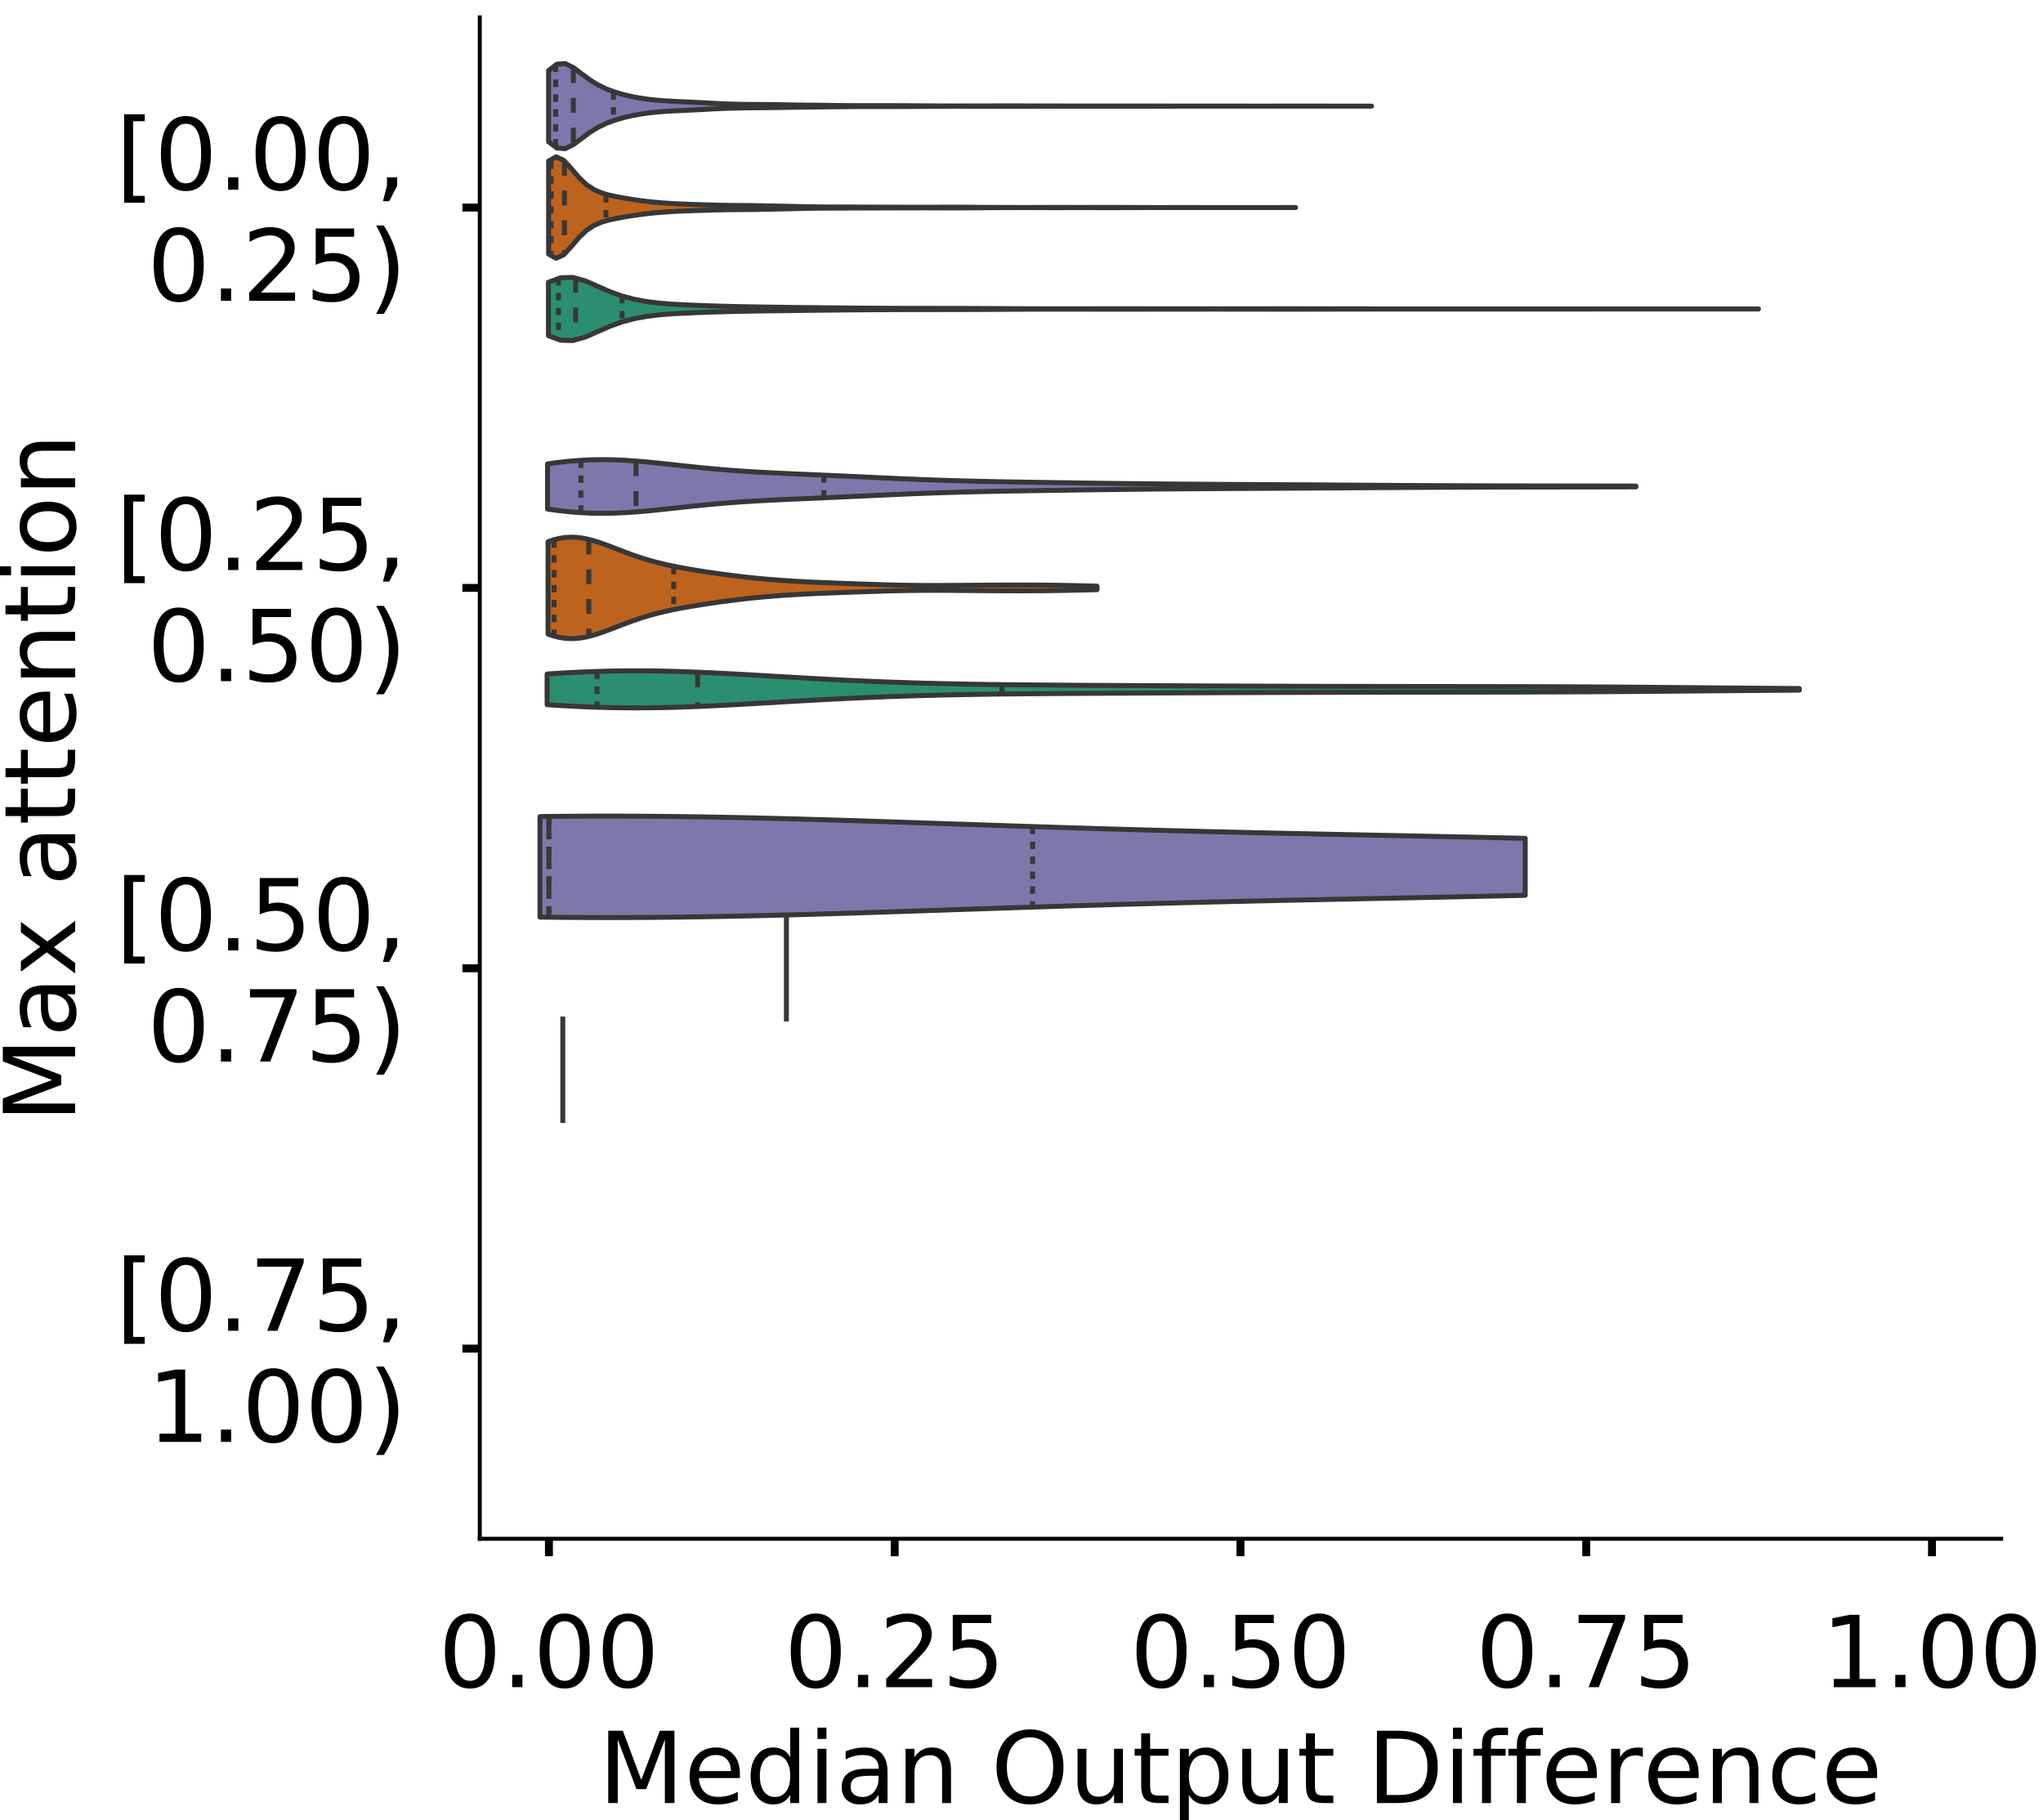<?xml version="1.0" encoding="utf-8" standalone="no"?>
<!DOCTYPE svg PUBLIC "-//W3C//DTD SVG 1.1//EN"
  "http://www.w3.org/Graphics/SVG/1.1/DTD/svg11.dtd">
<!-- Created with matplotlib (https://matplotlib.org/) -->
<svg height="366.833pt" version="1.1" viewBox="0 0 411.77 366.833" width="411.77pt" xmlns="http://www.w3.org/2000/svg" xmlns:xlink="http://www.w3.org/1999/xlink">
 <defs>
  <style type="text/css">
*{stroke-linecap:butt;stroke-linejoin:round;}
  </style>
 </defs>
 <g id="figure_1">
  <g id="patch_1">
   <path d="M 0 366.833 
L 411.77 366.833 
L 411.77 -0 
L 0 -0 
z
" style="fill:#ffffff;"/>
  </g>
  <g id="axes_1">
   <g id="patch_2">
    <path d="M 96.7 310.133 
L 403.333 310.133 
L 403.333 3.5 
L 96.7 3.5 
z
" style="fill:#ffffff;"/>
   </g>
   <g id="PolyCollection_1">
    <defs>
     <path d="M 110.569 -338.27 
L 110.569 -352.623 
L 112.245 -353.898 
L 113.92 -354.021 
L 115.596 -353.192 
L 117.271 -351.933 
L 118.947 -350.692 
L 120.623 -349.668 
L 122.298 -348.876 
L 123.974 -348.262 
L 125.649 -347.774 
L 127.325 -347.38 
L 129.001 -347.067 
L 130.676 -346.825 
L 132.352 -346.643 
L 134.027 -346.51 
L 135.703 -346.413 
L 137.379 -346.336 
L 139.054 -346.261 
L 140.73 -346.178 
L 142.406 -346.086 
L 144.081 -345.996 
L 145.757 -345.92 
L 147.432 -345.862 
L 149.108 -345.822 
L 150.784 -345.797 
L 152.459 -345.781 
L 154.135 -345.768 
L 155.81 -345.75 
L 157.486 -345.725 
L 159.162 -345.696 
L 160.837 -345.671 
L 162.513 -345.651 
L 164.188 -345.634 
L 165.864 -345.614 
L 167.54 -345.592 
L 169.215 -345.57 
L 170.891 -345.555 
L 172.566 -345.548 
L 174.242 -345.544 
L 175.918 -345.543 
L 177.593 -345.542 
L 179.269 -345.543 
L 180.945 -345.541 
L 182.62 -345.534 
L 184.296 -345.522 
L 185.971 -345.509 
L 187.647 -345.497 
L 189.323 -345.489 
L 190.998 -345.485 
L 192.674 -345.484 
L 194.349 -345.486 
L 196.025 -345.49 
L 197.701 -345.494 
L 199.376 -345.497 
L 201.052 -345.5 
L 202.727 -345.501 
L 204.403 -345.5 
L 206.079 -345.496 
L 207.754 -345.49 
L 209.43 -345.484 
L 211.105 -345.479 
L 212.781 -345.476 
L 214.457 -345.475 
L 216.132 -345.474 
L 217.808 -345.474 
L 219.484 -345.473 
L 221.159 -345.473 
L 222.835 -345.472 
L 224.51 -345.471 
L 226.186 -345.472 
L 227.862 -345.474 
L 229.537 -345.475 
L 231.213 -345.474 
L 232.888 -345.47 
L 234.564 -345.466 
L 236.24 -345.462 
L 237.915 -345.459 
L 239.591 -345.457 
L 241.266 -345.456 
L 242.942 -345.455 
L 244.618 -345.455 
L 246.293 -345.455 
L 247.969 -345.455 
L 249.644 -345.455 
L 251.32 -345.454 
L 252.996 -345.453 
L 254.671 -345.453 
L 256.347 -345.454 
L 258.023 -345.456 
L 259.698 -345.458 
L 261.374 -345.458 
L 263.049 -345.457 
L 264.725 -345.456 
L 266.401 -345.455 
L 268.076 -345.453 
L 269.752 -345.451 
L 271.427 -345.45 
L 273.103 -345.451 
L 274.779 -345.452 
L 276.454 -345.452 
L 276.454 -345.441 
L 276.454 -345.441 
L 274.779 -345.441 
L 273.103 -345.442 
L 271.427 -345.442 
L 269.752 -345.442 
L 268.076 -345.44 
L 266.401 -345.438 
L 264.725 -345.437 
L 263.049 -345.435 
L 261.374 -345.435 
L 259.698 -345.435 
L 258.023 -345.437 
L 256.347 -345.438 
L 254.671 -345.44 
L 252.996 -345.44 
L 251.32 -345.439 
L 249.644 -345.438 
L 247.969 -345.438 
L 246.293 -345.438 
L 244.618 -345.438 
L 242.942 -345.437 
L 241.266 -345.437 
L 239.591 -345.435 
L 237.915 -345.434 
L 236.24 -345.431 
L 234.564 -345.427 
L 232.888 -345.423 
L 231.213 -345.419 
L 229.537 -345.418 
L 227.862 -345.419 
L 226.186 -345.421 
L 224.51 -345.421 
L 222.835 -345.421 
L 221.159 -345.42 
L 219.484 -345.419 
L 217.808 -345.419 
L 216.132 -345.419 
L 214.457 -345.418 
L 212.781 -345.417 
L 211.105 -345.414 
L 209.43 -345.409 
L 207.754 -345.403 
L 206.079 -345.397 
L 204.403 -345.393 
L 202.727 -345.391 
L 201.052 -345.393 
L 199.376 -345.396 
L 197.701 -345.399 
L 196.025 -345.403 
L 194.349 -345.406 
L 192.674 -345.409 
L 190.998 -345.408 
L 189.323 -345.404 
L 187.647 -345.396 
L 185.971 -345.384 
L 184.296 -345.37 
L 182.62 -345.359 
L 180.945 -345.352 
L 179.269 -345.35 
L 177.593 -345.35 
L 175.918 -345.35 
L 174.242 -345.349 
L 172.566 -345.345 
L 170.891 -345.337 
L 169.215 -345.322 
L 167.54 -345.301 
L 165.864 -345.278 
L 164.188 -345.259 
L 162.513 -345.242 
L 160.837 -345.222 
L 159.162 -345.197 
L 157.486 -345.168 
L 155.81 -345.143 
L 154.135 -345.125 
L 152.459 -345.111 
L 150.784 -345.096 
L 149.108 -345.071 
L 147.432 -345.031 
L 145.757 -344.973 
L 144.081 -344.897 
L 142.406 -344.807 
L 140.73 -344.715 
L 139.054 -344.631 
L 137.379 -344.557 
L 135.703 -344.48 
L 134.027 -344.383 
L 132.352 -344.249 
L 130.676 -344.068 
L 129.001 -343.826 
L 127.325 -343.513 
L 125.649 -343.119 
L 123.974 -342.631 
L 122.298 -342.017 
L 120.623 -341.225 
L 118.947 -340.201 
L 117.271 -338.959 
L 115.596 -337.701 
L 113.92 -336.872 
L 112.245 -336.995 
L 110.569 -338.27 
z
" id="mae8326e8e5" style="stroke:#373737;"/>
    </defs>
    <g clip-path="url(#p9e334904d9)">
     <use style="fill:#7c78ab;stroke:#373737;" x="0" xlink:href="#mae8326e8e5" y="366.833"/>
    </g>
   </g>
   <g id="PolyCollection_2">
    <defs>
     <path d="M 110.575 -315.627 
L 110.575 -334.381 
L 112.096 -335.225 
L 113.617 -334.523 
L 115.137 -332.877 
L 116.658 -331.086 
L 118.179 -329.635 
L 119.7 -328.624 
L 121.221 -327.962 
L 122.741 -327.52 
L 124.262 -327.194 
L 125.783 -326.917 
L 127.304 -326.665 
L 128.825 -326.44 
L 130.346 -326.247 
L 131.866 -326.087 
L 133.387 -325.956 
L 134.908 -325.849 
L 136.429 -325.762 
L 137.95 -325.693 
L 139.47 -325.639 
L 140.991 -325.592 
L 142.512 -325.546 
L 144.033 -325.502 
L 145.554 -325.466 
L 147.075 -325.442 
L 148.595 -325.427 
L 150.116 -325.416 
L 151.637 -325.4 
L 153.158 -325.374 
L 154.679 -325.344 
L 156.2 -325.313 
L 157.72 -325.284 
L 159.241 -325.251 
L 160.762 -325.215 
L 162.283 -325.178 
L 163.804 -325.148 
L 165.324 -325.131 
L 166.845 -325.122 
L 168.366 -325.118 
L 169.887 -325.113 
L 171.408 -325.109 
L 172.929 -325.104 
L 174.449 -325.099 
L 175.97 -325.093 
L 177.491 -325.086 
L 179.012 -325.081 
L 180.533 -325.077 
L 182.053 -325.074 
L 183.574 -325.07 
L 185.095 -325.067 
L 186.616 -325.065 
L 188.137 -325.069 
L 189.658 -325.075 
L 191.178 -325.082 
L 192.699 -325.084 
L 194.22 -325.078 
L 195.741 -325.067 
L 197.262 -325.053 
L 198.783 -325.042 
L 200.303 -325.033 
L 201.824 -325.028 
L 203.345 -325.024 
L 204.866 -325.02 
L 206.387 -325.018 
L 207.907 -325.019 
L 209.428 -325.024 
L 210.949 -325.03 
L 212.47 -325.034 
L 213.991 -325.034 
L 215.512 -325.031 
L 217.032 -325.028 
L 218.553 -325.028 
L 220.074 -325.031 
L 221.595 -325.033 
L 223.116 -325.035 
L 224.636 -325.034 
L 226.157 -325.03 
L 227.678 -325.023 
L 229.199 -325.017 
L 230.72 -325.011 
L 232.241 -325.008 
L 233.761 -325.007 
L 235.282 -325.008 
L 236.803 -325.009 
L 238.324 -325.01 
L 239.845 -325.01 
L 241.366 -325.008 
L 242.886 -325.006 
L 244.407 -325.005 
L 245.928 -325.005 
L 247.449 -325.004 
L 248.97 -325.004 
L 250.49 -325.004 
L 252.011 -325.004 
L 253.532 -325.005 
L 255.053 -325.005 
L 256.574 -325.006 
L 258.095 -325.008 
L 259.615 -325.01 
L 261.136 -325.01 
L 261.136 -324.998 
L 261.136 -324.998 
L 259.615 -324.999 
L 258.095 -325 
L 256.574 -325.002 
L 255.053 -325.003 
L 253.532 -325.004 
L 252.011 -325.004 
L 250.49 -325.004 
L 248.97 -325.004 
L 247.449 -325.004 
L 245.928 -325.004 
L 244.407 -325.003 
L 242.886 -325.002 
L 241.366 -325 
L 239.845 -324.999 
L 238.324 -324.998 
L 236.803 -324.999 
L 235.282 -325 
L 233.761 -325.001 
L 232.241 -325 
L 230.72 -324.997 
L 229.199 -324.992 
L 227.678 -324.985 
L 226.157 -324.979 
L 224.636 -324.974 
L 223.116 -324.973 
L 221.595 -324.975 
L 220.074 -324.978 
L 218.553 -324.98 
L 217.032 -324.98 
L 215.512 -324.978 
L 213.991 -324.975 
L 212.47 -324.974 
L 210.949 -324.978 
L 209.428 -324.984 
L 207.907 -324.989 
L 206.387 -324.99 
L 204.866 -324.988 
L 203.345 -324.985 
L 201.824 -324.98 
L 200.303 -324.975 
L 198.783 -324.967 
L 197.262 -324.955 
L 195.741 -324.941 
L 194.22 -324.93 
L 192.699 -324.924 
L 191.178 -324.926 
L 189.658 -324.933 
L 188.137 -324.94 
L 186.616 -324.943 
L 185.095 -324.942 
L 183.574 -324.938 
L 182.053 -324.934 
L 180.533 -324.931 
L 179.012 -324.928 
L 177.491 -324.922 
L 175.97 -324.916 
L 174.449 -324.91 
L 172.929 -324.904 
L 171.408 -324.9 
L 169.887 -324.895 
L 168.366 -324.891 
L 166.845 -324.886 
L 165.324 -324.877 
L 163.804 -324.86 
L 162.283 -324.831 
L 160.762 -324.794 
L 159.241 -324.757 
L 157.72 -324.725 
L 156.2 -324.695 
L 154.679 -324.664 
L 153.158 -324.634 
L 151.637 -324.609 
L 150.116 -324.592 
L 148.595 -324.581 
L 147.075 -324.567 
L 145.554 -324.542 
L 144.033 -324.506 
L 142.512 -324.462 
L 140.991 -324.417 
L 139.47 -324.37 
L 137.95 -324.316 
L 136.429 -324.247 
L 134.908 -324.159 
L 133.387 -324.052 
L 131.866 -323.921 
L 130.346 -323.761 
L 128.825 -323.569 
L 127.304 -323.344 
L 125.783 -323.092 
L 124.262 -322.815 
L 122.741 -322.488 
L 121.221 -322.047 
L 119.7 -321.385 
L 118.179 -320.373 
L 116.658 -318.922 
L 115.137 -317.131 
L 113.617 -315.485 
L 112.096 -314.783 
L 110.575 -315.627 
z
" id="mfa20999ae5" style="stroke:#373737;"/>
    </defs>
    <g clip-path="url(#p9e334904d9)">
     <use style="fill:#be631d;stroke:#373737;" x="0" xlink:href="#mfa20999ae5" y="366.833"/>
    </g>
   </g>
   <g id="PolyCollection_3">
    <defs>
     <path d="M 110.538 -299.179 
L 110.538 -309.945 
L 113.001 -310.861 
L 115.465 -310.923 
L 117.928 -310.234 
L 120.391 -309.162 
L 122.855 -308.077 
L 125.318 -307.182 
L 127.782 -306.524 
L 130.245 -306.068 
L 132.709 -305.762 
L 135.172 -305.558 
L 137.635 -305.417 
L 140.099 -305.309 
L 142.562 -305.218 
L 145.026 -305.139 
L 147.489 -305.072 
L 149.952 -305.02 
L 152.416 -304.979 
L 154.879 -304.943 
L 157.343 -304.91 
L 159.806 -304.878 
L 162.27 -304.848 
L 164.733 -304.821 
L 167.196 -304.795 
L 169.66 -304.77 
L 172.123 -304.748 
L 174.587 -304.729 
L 177.05 -304.714 
L 179.514 -304.702 
L 181.977 -304.692 
L 184.44 -304.687 
L 186.904 -304.684 
L 189.367 -304.682 
L 191.831 -304.679 
L 194.294 -304.674 
L 196.757 -304.665 
L 199.221 -304.654 
L 201.684 -304.641 
L 204.148 -304.628 
L 206.611 -304.616 
L 209.075 -304.606 
L 211.538 -304.6 
L 214.001 -304.597 
L 216.465 -304.599 
L 218.928 -304.604 
L 221.392 -304.609 
L 223.855 -304.612 
L 226.318 -304.612 
L 228.782 -304.609 
L 231.245 -304.605 
L 233.709 -304.601 
L 236.172 -304.598 
L 238.636 -304.596 
L 241.099 -304.595 
L 243.562 -304.594 
L 246.026 -304.594 
L 248.489 -304.596 
L 250.953 -304.599 
L 253.416 -304.603 
L 255.88 -304.607 
L 258.343 -304.609 
L 260.806 -304.608 
L 263.27 -304.605 
L 265.733 -304.601 
L 268.197 -304.595 
L 270.66 -304.59 
L 273.123 -304.586 
L 275.587 -304.584 
L 278.05 -304.583 
L 280.514 -304.582 
L 282.977 -304.581 
L 285.441 -304.58 
L 287.904 -304.577 
L 290.367 -304.575 
L 292.831 -304.573 
L 295.294 -304.572 
L 297.758 -304.573 
L 300.221 -304.575 
L 302.685 -304.577 
L 305.148 -304.579 
L 307.611 -304.581 
L 310.075 -304.581 
L 312.538 -304.58 
L 315.002 -304.578 
L 317.465 -304.575 
L 319.928 -304.573 
L 322.392 -304.571 
L 324.855 -304.571 
L 327.319 -304.571 
L 329.782 -304.57 
L 332.246 -304.569 
L 334.709 -304.568 
L 337.172 -304.567 
L 339.636 -304.565 
L 342.099 -304.565 
L 344.563 -304.566 
L 347.026 -304.568 
L 349.49 -304.57 
L 351.953 -304.571 
L 354.416 -304.57 
L 354.416 -304.554 
L 354.416 -304.554 
L 351.953 -304.553 
L 349.49 -304.554 
L 347.026 -304.556 
L 344.563 -304.558 
L 342.099 -304.559 
L 339.636 -304.558 
L 337.172 -304.557 
L 334.709 -304.556 
L 332.246 -304.554 
L 329.782 -304.554 
L 327.319 -304.553 
L 324.855 -304.553 
L 322.392 -304.553 
L 319.928 -304.551 
L 317.465 -304.549 
L 315.002 -304.546 
L 312.538 -304.544 
L 310.075 -304.543 
L 307.611 -304.543 
L 305.148 -304.545 
L 302.685 -304.547 
L 300.221 -304.549 
L 297.758 -304.551 
L 295.294 -304.551 
L 292.831 -304.551 
L 290.367 -304.549 
L 287.904 -304.546 
L 285.441 -304.544 
L 282.977 -304.543 
L 280.514 -304.542 
L 278.05 -304.541 
L 275.587 -304.54 
L 273.123 -304.537 
L 270.66 -304.534 
L 268.197 -304.529 
L 265.733 -304.523 
L 263.27 -304.519 
L 260.806 -304.516 
L 258.343 -304.515 
L 255.88 -304.517 
L 253.416 -304.521 
L 250.953 -304.525 
L 248.489 -304.528 
L 246.026 -304.53 
L 243.562 -304.53 
L 241.099 -304.529 
L 238.636 -304.528 
L 236.172 -304.526 
L 233.709 -304.523 
L 231.245 -304.519 
L 228.782 -304.515 
L 226.318 -304.512 
L 223.855 -304.512 
L 221.392 -304.515 
L 218.928 -304.52 
L 216.465 -304.524 
L 214.001 -304.526 
L 211.538 -304.524 
L 209.075 -304.517 
L 206.611 -304.508 
L 204.148 -304.496 
L 201.684 -304.483 
L 199.221 -304.47 
L 196.757 -304.459 
L 194.294 -304.45 
L 191.831 -304.445 
L 189.367 -304.442 
L 186.904 -304.44 
L 184.44 -304.437 
L 181.977 -304.432 
L 179.514 -304.422 
L 177.05 -304.41 
L 174.587 -304.395 
L 172.123 -304.376 
L 169.66 -304.354 
L 167.196 -304.329 
L 164.733 -304.303 
L 162.27 -304.276 
L 159.806 -304.246 
L 157.343 -304.214 
L 154.879 -304.181 
L 152.416 -304.145 
L 149.952 -304.104 
L 147.489 -304.052 
L 145.026 -303.985 
L 142.562 -303.906 
L 140.099 -303.815 
L 137.635 -303.707 
L 135.172 -303.566 
L 132.709 -303.361 
L 130.245 -303.056 
L 127.782 -302.6 
L 125.318 -301.942 
L 122.855 -301.047 
L 120.391 -299.962 
L 117.928 -298.89 
L 115.465 -298.201 
L 113.001 -298.263 
L 110.538 -299.179 
z
" id="m1f03f9b66f" style="stroke:#373737;"/>
    </defs>
    <g clip-path="url(#p9e334904d9)">
     <use style="fill:#2b8e70;stroke:#373737;" x="0" xlink:href="#m1f03f9b66f" y="366.833"/>
    </g>
   </g>
   <g id="PolyCollection_4">
    <defs>
     <path d="M 110.36 -264.23 
L 110.36 -273.346 
L 112.576 -273.647 
L 114.792 -273.888 
L 117.007 -274.063 
L 119.223 -274.167 
L 121.439 -274.2 
L 123.655 -274.165 
L 125.871 -274.07 
L 128.087 -273.922 
L 130.303 -273.733 
L 132.519 -273.516 
L 134.734 -273.281 
L 136.95 -273.04 
L 139.166 -272.802 
L 141.382 -272.575 
L 143.598 -272.363 
L 145.814 -272.17 
L 148.03 -271.997 
L 150.246 -271.844 
L 152.462 -271.707 
L 154.677 -271.586 
L 156.893 -271.475 
L 159.109 -271.372 
L 161.325 -271.274 
L 163.541 -271.178 
L 165.757 -271.082 
L 167.973 -270.984 
L 170.189 -270.884 
L 172.405 -270.782 
L 174.62 -270.679 
L 176.836 -270.575 
L 179.052 -270.473 
L 181.268 -270.374 
L 183.484 -270.279 
L 185.7 -270.189 
L 187.916 -270.106 
L 190.132 -270.031 
L 192.348 -269.963 
L 194.563 -269.902 
L 196.779 -269.847 
L 198.995 -269.798 
L 201.211 -269.754 
L 203.427 -269.714 
L 205.643 -269.676 
L 207.859 -269.64 
L 210.075 -269.606 
L 212.291 -269.573 
L 214.506 -269.54 
L 216.722 -269.508 
L 218.938 -269.477 
L 221.154 -269.447 
L 223.37 -269.419 
L 225.586 -269.391 
L 227.802 -269.366 
L 230.018 -269.342 
L 232.233 -269.319 
L 234.449 -269.298 
L 236.665 -269.279 
L 238.881 -269.262 
L 241.097 -269.246 
L 243.313 -269.231 
L 245.529 -269.217 
L 247.745 -269.204 
L 249.961 -269.192 
L 252.176 -269.18 
L 254.392 -269.169 
L 256.608 -269.157 
L 258.824 -269.145 
L 261.04 -269.133 
L 263.256 -269.121 
L 265.472 -269.107 
L 267.688 -269.093 
L 269.904 -269.079 
L 272.119 -269.064 
L 274.335 -269.049 
L 276.551 -269.034 
L 278.767 -269.019 
L 280.983 -269.005 
L 283.199 -268.992 
L 285.415 -268.979 
L 287.631 -268.967 
L 289.847 -268.957 
L 292.062 -268.947 
L 294.278 -268.939 
L 296.494 -268.932 
L 298.71 -268.925 
L 300.926 -268.92 
L 303.142 -268.915 
L 305.358 -268.911 
L 307.574 -268.907 
L 309.789 -268.904 
L 312.005 -268.901 
L 314.221 -268.898 
L 316.437 -268.895 
L 318.653 -268.892 
L 320.869 -268.889 
L 323.085 -268.886 
L 325.301 -268.882 
L 327.517 -268.878 
L 329.732 -268.873 
L 329.732 -268.703 
L 329.732 -268.703 
L 327.517 -268.699 
L 325.301 -268.694 
L 323.085 -268.69 
L 320.869 -268.687 
L 318.653 -268.684 
L 316.437 -268.681 
L 314.221 -268.678 
L 312.005 -268.675 
L 309.789 -268.672 
L 307.574 -268.669 
L 305.358 -268.665 
L 303.142 -268.661 
L 300.926 -268.656 
L 298.71 -268.651 
L 296.494 -268.644 
L 294.278 -268.637 
L 292.062 -268.629 
L 289.847 -268.619 
L 287.631 -268.609 
L 285.415 -268.597 
L 283.199 -268.585 
L 280.983 -268.571 
L 278.767 -268.557 
L 276.551 -268.542 
L 274.335 -268.527 
L 272.119 -268.512 
L 269.904 -268.497 
L 267.688 -268.483 
L 265.472 -268.469 
L 263.256 -268.455 
L 261.04 -268.443 
L 258.824 -268.431 
L 256.608 -268.419 
L 254.392 -268.407 
L 252.176 -268.396 
L 249.961 -268.384 
L 247.745 -268.372 
L 245.529 -268.359 
L 243.313 -268.345 
L 241.097 -268.331 
L 238.881 -268.314 
L 236.665 -268.297 
L 234.449 -268.278 
L 232.233 -268.257 
L 230.018 -268.235 
L 227.802 -268.21 
L 225.586 -268.185 
L 223.37 -268.158 
L 221.154 -268.129 
L 218.938 -268.099 
L 216.722 -268.068 
L 214.506 -268.036 
L 212.291 -268.004 
L 210.075 -267.97 
L 207.859 -267.936 
L 205.643 -267.9 
L 203.427 -267.862 
L 201.211 -267.822 
L 198.995 -267.778 
L 196.779 -267.729 
L 194.563 -267.674 
L 192.348 -267.613 
L 190.132 -267.545 
L 187.916 -267.47 
L 185.7 -267.387 
L 183.484 -267.298 
L 181.268 -267.203 
L 179.052 -267.103 
L 176.836 -267.001 
L 174.62 -266.897 
L 172.405 -266.794 
L 170.189 -266.692 
L 167.973 -266.592 
L 165.757 -266.494 
L 163.541 -266.398 
L 161.325 -266.302 
L 159.109 -266.204 
L 156.893 -266.101 
L 154.677 -265.99 
L 152.462 -265.869 
L 150.246 -265.732 
L 148.03 -265.579 
L 145.814 -265.406 
L 143.598 -265.213 
L 141.382 -265.001 
L 139.166 -264.774 
L 136.95 -264.536 
L 134.734 -264.295 
L 132.519 -264.06 
L 130.303 -263.843 
L 128.087 -263.654 
L 125.871 -263.507 
L 123.655 -263.411 
L 121.439 -263.376 
L 119.223 -263.409 
L 117.007 -263.513 
L 114.792 -263.688 
L 112.576 -263.929 
L 110.36 -264.23 
z
" id="m16202d4a02" style="stroke:#373737;"/>
    </defs>
    <g clip-path="url(#p9e334904d9)">
     <use style="fill:#7c78ab;stroke:#373737;" x="0" xlink:href="#m16202d4a02" y="366.833"/>
    </g>
   </g>
   <g id="PolyCollection_5">
    <defs>
     <path d="M 110.459 -239.036 
L 110.459 -257.655 
L 111.576 -258.035 
L 112.694 -258.316 
L 113.812 -258.493 
L 114.929 -258.567 
L 116.047 -258.539 
L 117.165 -258.416 
L 118.282 -258.209 
L 119.4 -257.929 
L 120.518 -257.59 
L 121.635 -257.207 
L 122.753 -256.795 
L 123.871 -256.366 
L 124.988 -255.933 
L 126.106 -255.506 
L 127.224 -255.094 
L 128.341 -254.702 
L 129.459 -254.334 
L 130.577 -253.992 
L 131.694 -253.676 
L 132.812 -253.385 
L 133.93 -253.117 
L 135.047 -252.87 
L 136.165 -252.64 
L 137.283 -252.425 
L 138.4 -252.222 
L 139.518 -252.029 
L 140.635 -251.845 
L 141.753 -251.668 
L 142.871 -251.498 
L 143.988 -251.334 
L 145.106 -251.176 
L 146.224 -251.024 
L 147.341 -250.878 
L 148.459 -250.74 
L 149.577 -250.608 
L 150.694 -250.483 
L 151.812 -250.365 
L 152.93 -250.254 
L 154.047 -250.151 
L 155.165 -250.055 
L 156.283 -249.965 
L 157.4 -249.882 
L 158.518 -249.805 
L 159.636 -249.733 
L 160.753 -249.667 
L 161.871 -249.606 
L 162.989 -249.55 
L 164.106 -249.497 
L 165.224 -249.448 
L 166.342 -249.401 
L 167.459 -249.357 
L 168.577 -249.314 
L 169.695 -249.273 
L 170.812 -249.232 
L 171.93 -249.193 
L 173.048 -249.153 
L 174.165 -249.115 
L 175.283 -249.077 
L 176.401 -249.04 
L 177.518 -249.005 
L 178.636 -248.972 
L 179.754 -248.942 
L 180.871 -248.915 
L 181.989 -248.892 
L 183.106 -248.873 
L 184.224 -248.857 
L 185.342 -248.846 
L 186.459 -248.839 
L 187.577 -248.836 
L 188.695 -248.836 
L 189.812 -248.838 
L 190.93 -248.843 
L 192.048 -248.85 
L 193.165 -248.858 
L 194.283 -248.867 
L 195.401 -248.877 
L 196.518 -248.886 
L 197.636 -248.896 
L 198.754 -248.905 
L 199.871 -248.913 
L 200.989 -248.92 
L 202.107 -248.926 
L 203.224 -248.93 
L 204.342 -248.933 
L 205.46 -248.934 
L 206.577 -248.932 
L 207.695 -248.929 
L 208.813 -248.923 
L 209.93 -248.915 
L 211.048 -248.904 
L 212.166 -248.89 
L 213.283 -248.874 
L 214.401 -248.855 
L 215.519 -248.834 
L 216.636 -248.811 
L 217.754 -248.786 
L 218.872 -248.759 
L 219.989 -248.731 
L 221.107 -248.702 
L 221.107 -247.99 
L 221.107 -247.99 
L 219.989 -247.961 
L 218.872 -247.933 
L 217.754 -247.906 
L 216.636 -247.881 
L 215.519 -247.858 
L 214.401 -247.837 
L 213.283 -247.818 
L 212.166 -247.802 
L 211.048 -247.788 
L 209.93 -247.777 
L 208.813 -247.769 
L 207.695 -247.763 
L 206.577 -247.759 
L 205.46 -247.758 
L 204.342 -247.759 
L 203.224 -247.762 
L 202.107 -247.766 
L 200.989 -247.772 
L 199.871 -247.779 
L 198.754 -247.787 
L 197.636 -247.796 
L 196.518 -247.805 
L 195.401 -247.815 
L 194.283 -247.824 
L 193.165 -247.833 
L 192.048 -247.841 
L 190.93 -247.848 
L 189.812 -247.853 
L 188.695 -247.856 
L 187.577 -247.856 
L 186.459 -247.852 
L 185.342 -247.845 
L 184.224 -247.834 
L 183.106 -247.819 
L 181.989 -247.8 
L 180.871 -247.776 
L 179.754 -247.75 
L 178.636 -247.719 
L 177.518 -247.687 
L 176.401 -247.652 
L 175.283 -247.615 
L 174.165 -247.577 
L 173.048 -247.538 
L 171.93 -247.499 
L 170.812 -247.459 
L 169.695 -247.419 
L 168.577 -247.377 
L 167.459 -247.335 
L 166.342 -247.29 
L 165.224 -247.244 
L 164.106 -247.195 
L 162.989 -247.142 
L 161.871 -247.085 
L 160.753 -247.024 
L 159.636 -246.958 
L 158.518 -246.887 
L 157.4 -246.81 
L 156.283 -246.727 
L 155.165 -246.637 
L 154.047 -246.541 
L 152.93 -246.437 
L 151.812 -246.327 
L 150.694 -246.209 
L 149.577 -246.084 
L 148.459 -245.952 
L 147.341 -245.813 
L 146.224 -245.668 
L 145.106 -245.516 
L 143.988 -245.358 
L 142.871 -245.194 
L 141.753 -245.023 
L 140.635 -244.847 
L 139.518 -244.662 
L 138.4 -244.47 
L 137.283 -244.267 
L 136.165 -244.052 
L 135.047 -243.822 
L 133.93 -243.574 
L 132.812 -243.306 
L 131.694 -243.015 
L 130.577 -242.699 
L 129.459 -242.357 
L 128.341 -241.989 
L 127.224 -241.598 
L 126.106 -241.185 
L 124.988 -240.759 
L 123.871 -240.326 
L 122.753 -239.897 
L 121.635 -239.484 
L 120.518 -239.101 
L 119.4 -238.763 
L 118.282 -238.483 
L 117.165 -238.275 
L 116.047 -238.153 
L 114.929 -238.125 
L 113.812 -238.198 
L 112.694 -238.376 
L 111.576 -238.657 
L 110.459 -239.036 
z
" id="md93e69a898" style="stroke:#373737;"/>
    </defs>
    <g clip-path="url(#p9e334904d9)">
     <use style="fill:#be631d;stroke:#373737;" x="0" xlink:href="#md93e69a898" y="366.833"/>
    </g>
   </g>
   <g id="PolyCollection_6">
    <defs>
     <path d="M 110.269 -224.809 
L 110.269 -230.998 
L 112.819 -231.161 
L 115.368 -231.303 
L 117.917 -231.422 
L 120.467 -231.516 
L 123.016 -231.584 
L 125.566 -231.625 
L 128.115 -231.639 
L 130.664 -231.627 
L 133.214 -231.59 
L 135.763 -231.53 
L 138.312 -231.449 
L 140.862 -231.351 
L 143.411 -231.237 
L 145.961 -231.11 
L 148.51 -230.974 
L 151.059 -230.831 
L 153.609 -230.684 
L 156.158 -230.534 
L 158.707 -230.385 
L 161.257 -230.238 
L 163.806 -230.095 
L 166.356 -229.957 
L 168.905 -229.825 
L 171.454 -229.701 
L 174.004 -229.585 
L 176.553 -229.477 
L 179.102 -229.379 
L 181.652 -229.289 
L 184.201 -229.208 
L 186.751 -229.135 
L 189.3 -229.07 
L 191.849 -229.014 
L 194.399 -228.964 
L 196.948 -228.921 
L 199.498 -228.883 
L 202.047 -228.85 
L 204.596 -228.822 
L 207.146 -228.797 
L 209.695 -228.776 
L 212.244 -228.756 
L 214.794 -228.739 
L 217.343 -228.723 
L 219.893 -228.708 
L 222.442 -228.694 
L 224.991 -228.68 
L 227.541 -228.667 
L 230.09 -228.654 
L 232.639 -228.642 
L 235.189 -228.63 
L 237.738 -228.618 
L 240.288 -228.606 
L 242.837 -228.595 
L 245.386 -228.584 
L 247.936 -228.573 
L 250.485 -228.563 
L 253.034 -228.553 
L 255.584 -228.544 
L 258.133 -228.535 
L 260.683 -228.527 
L 263.232 -228.52 
L 265.781 -228.513 
L 268.331 -228.506 
L 270.88 -228.5 
L 273.429 -228.495 
L 275.979 -228.49 
L 278.528 -228.485 
L 281.078 -228.482 
L 283.627 -228.478 
L 286.176 -228.475 
L 288.726 -228.472 
L 291.275 -228.469 
L 293.825 -228.467 
L 296.374 -228.464 
L 298.923 -228.461 
L 301.473 -228.457 
L 304.022 -228.453 
L 306.571 -228.448 
L 309.121 -228.442 
L 311.67 -228.435 
L 314.22 -228.426 
L 316.769 -228.415 
L 319.318 -228.403 
L 321.868 -228.389 
L 324.417 -228.374 
L 326.966 -228.356 
L 329.516 -228.338 
L 332.065 -228.318 
L 334.615 -228.297 
L 337.164 -228.276 
L 339.713 -228.254 
L 342.263 -228.231 
L 344.812 -228.209 
L 347.361 -228.187 
L 349.911 -228.165 
L 352.46 -228.145 
L 355.01 -228.124 
L 357.559 -228.105 
L 360.108 -228.087 
L 362.658 -228.07 
L 362.658 -227.738 
L 362.658 -227.738 
L 360.108 -227.72 
L 357.559 -227.702 
L 355.01 -227.683 
L 352.46 -227.663 
L 349.911 -227.642 
L 347.361 -227.62 
L 344.812 -227.598 
L 342.263 -227.576 
L 339.713 -227.554 
L 337.164 -227.532 
L 334.615 -227.51 
L 332.065 -227.489 
L 329.516 -227.469 
L 326.966 -227.451 
L 324.417 -227.434 
L 321.868 -227.418 
L 319.318 -227.404 
L 316.769 -227.392 
L 314.22 -227.382 
L 311.67 -227.373 
L 309.121 -227.365 
L 306.571 -227.359 
L 304.022 -227.354 
L 301.473 -227.35 
L 298.923 -227.346 
L 296.374 -227.343 
L 293.825 -227.341 
L 291.275 -227.338 
L 288.726 -227.335 
L 286.176 -227.332 
L 283.627 -227.329 
L 281.078 -227.326 
L 278.528 -227.322 
L 275.979 -227.317 
L 273.429 -227.313 
L 270.88 -227.307 
L 268.331 -227.301 
L 265.781 -227.295 
L 263.232 -227.288 
L 260.683 -227.28 
L 258.133 -227.272 
L 255.584 -227.263 
L 253.034 -227.254 
L 250.485 -227.244 
L 247.936 -227.234 
L 245.386 -227.224 
L 242.837 -227.213 
L 240.288 -227.201 
L 237.738 -227.19 
L 235.189 -227.178 
L 232.639 -227.165 
L 230.09 -227.153 
L 227.541 -227.14 
L 224.991 -227.127 
L 222.442 -227.113 
L 219.893 -227.099 
L 217.343 -227.084 
L 214.794 -227.068 
L 212.244 -227.051 
L 209.695 -227.032 
L 207.146 -227.01 
L 204.596 -226.985 
L 202.047 -226.957 
L 199.498 -226.924 
L 196.948 -226.887 
L 194.399 -226.843 
L 191.849 -226.794 
L 189.3 -226.737 
L 186.751 -226.672 
L 184.201 -226.6 
L 181.652 -226.519 
L 179.102 -226.429 
L 176.553 -226.33 
L 174.004 -226.222 
L 171.454 -226.106 
L 168.905 -225.982 
L 166.356 -225.85 
L 163.806 -225.713 
L 161.257 -225.569 
L 158.707 -225.422 
L 156.158 -225.273 
L 153.609 -225.124 
L 151.059 -224.976 
L 148.51 -224.833 
L 145.961 -224.697 
L 143.411 -224.57 
L 140.862 -224.456 
L 138.312 -224.358 
L 135.763 -224.277 
L 133.214 -224.217 
L 130.664 -224.181 
L 128.115 -224.168 
L 125.566 -224.182 
L 123.016 -224.223 
L 120.467 -224.291 
L 117.917 -224.385 
L 115.368 -224.504 
L 112.819 -224.646 
L 110.269 -224.809 
z
" id="m6082462807" style="stroke:#373737;"/>
    </defs>
    <g clip-path="url(#p9e334904d9)">
     <use style="fill:#2b8e70;stroke:#373737;" x="0" xlink:href="#m6082462807" y="366.833"/>
    </g>
   </g>
   <g id="PolyCollection_7">
    <defs>
     <path d="M 108.831 -181.997 
L 108.831 -202.263 
L 110.837 -202.287 
L 112.842 -202.307 
L 114.848 -202.324 
L 116.854 -202.336 
L 118.86 -202.345 
L 120.866 -202.35 
L 122.872 -202.351 
L 124.878 -202.348 
L 126.884 -202.342 
L 128.889 -202.332 
L 130.895 -202.319 
L 132.901 -202.303 
L 134.907 -202.283 
L 136.913 -202.259 
L 138.919 -202.233 
L 140.925 -202.204 
L 142.931 -202.171 
L 144.936 -202.136 
L 146.942 -202.098 
L 148.948 -202.058 
L 150.954 -202.014 
L 152.96 -201.969 
L 154.966 -201.921 
L 156.972 -201.871 
L 158.978 -201.819 
L 160.983 -201.766 
L 162.989 -201.71 
L 164.995 -201.653 
L 167.001 -201.594 
L 169.007 -201.534 
L 171.013 -201.472 
L 173.019 -201.409 
L 175.025 -201.346 
L 177.031 -201.281 
L 179.036 -201.216 
L 181.042 -201.15 
L 183.048 -201.083 
L 185.054 -201.016 
L 187.06 -200.949 
L 189.066 -200.881 
L 191.072 -200.813 
L 193.078 -200.746 
L 195.083 -200.678 
L 197.089 -200.611 
L 199.095 -200.543 
L 201.101 -200.476 
L 203.107 -200.41 
L 205.113 -200.344 
L 207.119 -200.279 
L 209.125 -200.214 
L 211.13 -200.15 
L 213.136 -200.086 
L 215.142 -200.024 
L 217.148 -199.962 
L 219.154 -199.901 
L 221.16 -199.841 
L 223.166 -199.782 
L 225.172 -199.724 
L 227.177 -199.667 
L 229.183 -199.611 
L 231.189 -199.555 
L 233.195 -199.501 
L 235.201 -199.448 
L 237.207 -199.396 
L 239.213 -199.344 
L 241.219 -199.294 
L 243.224 -199.244 
L 245.23 -199.196 
L 247.236 -199.148 
L 249.242 -199.101 
L 251.248 -199.055 
L 253.254 -199.01 
L 255.26 -198.965 
L 257.266 -198.921 
L 259.272 -198.878 
L 261.277 -198.835 
L 263.283 -198.793 
L 265.289 -198.751 
L 267.295 -198.709 
L 269.301 -198.668 
L 271.307 -198.628 
L 273.313 -198.587 
L 275.319 -198.546 
L 277.324 -198.506 
L 279.33 -198.466 
L 281.336 -198.426 
L 283.342 -198.385 
L 285.348 -198.345 
L 287.354 -198.304 
L 289.36 -198.263 
L 291.366 -198.222 
L 293.371 -198.18 
L 295.377 -198.138 
L 297.383 -198.095 
L 299.389 -198.052 
L 301.395 -198.009 
L 303.401 -197.965 
L 305.407 -197.92 
L 307.413 -197.874 
L 307.413 -186.385 
L 307.413 -186.385 
L 305.407 -186.34 
L 303.401 -186.295 
L 301.395 -186.251 
L 299.389 -186.207 
L 297.383 -186.164 
L 295.377 -186.121 
L 293.371 -186.079 
L 291.366 -186.038 
L 289.36 -185.996 
L 287.354 -185.956 
L 285.348 -185.915 
L 283.342 -185.874 
L 281.336 -185.834 
L 279.33 -185.794 
L 277.324 -185.753 
L 275.319 -185.713 
L 273.313 -185.673 
L 271.307 -185.632 
L 269.301 -185.591 
L 267.295 -185.55 
L 265.289 -185.509 
L 263.283 -185.467 
L 261.277 -185.424 
L 259.272 -185.382 
L 257.266 -185.338 
L 255.26 -185.294 
L 253.254 -185.25 
L 251.248 -185.204 
L 249.242 -185.158 
L 247.236 -185.111 
L 245.23 -185.064 
L 243.224 -185.015 
L 241.219 -184.966 
L 239.213 -184.915 
L 237.207 -184.864 
L 235.201 -184.812 
L 233.195 -184.758 
L 231.189 -184.704 
L 229.183 -184.649 
L 227.177 -184.593 
L 225.172 -184.536 
L 223.166 -184.477 
L 221.16 -184.418 
L 219.154 -184.358 
L 217.148 -184.297 
L 215.142 -184.236 
L 213.136 -184.173 
L 211.13 -184.11 
L 209.125 -184.046 
L 207.119 -183.981 
L 205.113 -183.915 
L 203.107 -183.849 
L 201.101 -183.783 
L 199.095 -183.716 
L 197.089 -183.649 
L 195.083 -183.581 
L 193.078 -183.514 
L 191.072 -183.446 
L 189.066 -183.378 
L 187.06 -183.311 
L 185.054 -183.243 
L 183.048 -183.176 
L 181.042 -183.11 
L 179.036 -183.044 
L 177.031 -182.978 
L 175.025 -182.914 
L 173.019 -182.85 
L 171.013 -182.787 
L 169.007 -182.726 
L 167.001 -182.666 
L 164.995 -182.607 
L 162.989 -182.55 
L 160.983 -182.494 
L 158.978 -182.44 
L 156.972 -182.388 
L 154.966 -182.338 
L 152.96 -182.29 
L 150.954 -182.245 
L 148.948 -182.202 
L 146.942 -182.161 
L 144.936 -182.123 
L 142.931 -182.088 
L 140.925 -182.056 
L 138.919 -182.026 
L 136.913 -182 
L 134.907 -181.977 
L 132.901 -181.957 
L 130.895 -181.94 
L 128.889 -181.927 
L 126.884 -181.917 
L 124.878 -181.911 
L 122.872 -181.909 
L 120.866 -181.91 
L 118.86 -181.915 
L 116.854 -181.923 
L 114.848 -181.936 
L 112.842 -181.952 
L 110.837 -181.972 
L 108.831 -181.997 
z
" id="mb78254bbc4" style="stroke:#373737;"/>
    </defs>
    <g clip-path="url(#p9e334904d9)">
     <use style="fill:#7c78ab;stroke:#373737;" x="0" xlink:href="#mb78254bbc4" y="366.833"/>
    </g>
   </g>
   <g id="patch_3">
    <path clip-path="url(#p9e334904d9)" d="M 110.638 41.829 
L 110.638 41.829 
L 110.638 41.829 
L 110.638 41.829 
z
" style="fill:#7c78ab;stroke:#373737;stroke-linejoin:miter;stroke-width:0.5;"/>
   </g>
   <g id="patch_4">
    <path clip-path="url(#p9e334904d9)" d="M 110.638 41.829 
L 110.638 41.829 
L 110.638 41.829 
L 110.638 41.829 
z
" style="fill:#be631d;stroke:#373737;stroke-linejoin:miter;stroke-width:0.5;"/>
   </g>
   <g id="patch_5">
    <path clip-path="url(#p9e334904d9)" d="M 110.638 41.829 
L 110.638 41.829 
L 110.638 41.829 
L 110.638 41.829 
z
" style="fill:#2b8e70;stroke:#373737;stroke-linejoin:miter;stroke-width:0.5;"/>
   </g>
   <g id="matplotlib.axis_1">
    <g id="xtick_1">
     <g id="line2d_1">
      <defs>
       <path d="M 0 0 
L 0 3.5 
" id="maca92e5818" style="stroke:#000000;stroke-width:1.6;"/>
      </defs>
      <g>
       <use style="stroke:#000000;stroke-width:1.6;" x="110.638" xlink:href="#maca92e5818" y="310.133"/>
      </g>
     </g>
     <g id="text_1">
      <!-- 0.00 -->
      <defs>
       <path d="M 31.781 66.406 
Q 24.172 66.406 20.328 58.906 
Q 16.5 51.422 16.5 36.375 
Q 16.5 21.391 20.328 13.891 
Q 24.172 6.391 31.781 6.391 
Q 39.453 6.391 43.281 13.891 
Q 47.125 21.391 47.125 36.375 
Q 47.125 51.422 43.281 58.906 
Q 39.453 66.406 31.781 66.406 
z
M 31.781 74.219 
Q 44.047 74.219 50.516 64.516 
Q 56.984 54.828 56.984 36.375 
Q 56.984 17.969 50.516 8.266 
Q 44.047 -1.422 31.781 -1.422 
Q 19.531 -1.422 13.062 8.266 
Q 6.594 17.969 6.594 36.375 
Q 6.594 54.828 13.062 64.516 
Q 19.531 74.219 31.781 74.219 
z
" id="DejaVuSans-48"/>
       <path d="M 10.688 12.406 
L 21 12.406 
L 21 0 
L 10.688 0 
z
" id="DejaVuSans-46"/>
      </defs>
      <g transform="translate(88.372 340.03)scale(0.2 -0.2)">
       <use xlink:href="#DejaVuSans-48"/>
       <use x="63.623" xlink:href="#DejaVuSans-46"/>
       <use x="95.41" xlink:href="#DejaVuSans-48"/>
       <use x="159.033" xlink:href="#DejaVuSans-48"/>
      </g>
     </g>
    </g>
    <g id="xtick_2">
     <g id="line2d_2">
      <g>
       <use style="stroke:#000000;stroke-width:1.6;" x="180.327" xlink:href="#maca92e5818" y="310.133"/>
      </g>
     </g>
     <g id="text_2">
      <!-- 0.25 -->
      <defs>
       <path d="M 19.188 8.297 
L 53.609 8.297 
L 53.609 0 
L 7.328 0 
L 7.328 8.297 
Q 12.938 14.109 22.625 23.891 
Q 32.328 33.688 34.812 36.531 
Q 39.547 41.844 41.422 45.531 
Q 43.312 49.219 43.312 52.781 
Q 43.312 58.594 39.234 62.25 
Q 35.156 65.922 28.609 65.922 
Q 23.969 65.922 18.812 64.312 
Q 13.672 62.703 7.812 59.422 
L 7.812 69.391 
Q 13.766 71.781 18.938 73 
Q 24.125 74.219 28.422 74.219 
Q 39.75 74.219 46.484 68.547 
Q 53.219 62.891 53.219 53.422 
Q 53.219 48.922 51.531 44.891 
Q 49.859 40.875 45.406 35.406 
Q 44.188 33.984 37.641 27.219 
Q 31.109 20.453 19.188 8.297 
z
" id="DejaVuSans-50"/>
       <path d="M 10.797 72.906 
L 49.516 72.906 
L 49.516 64.594 
L 19.828 64.594 
L 19.828 46.734 
Q 21.969 47.469 24.109 47.828 
Q 26.266 48.188 28.422 48.188 
Q 40.625 48.188 47.75 41.5 
Q 54.891 34.812 54.891 23.391 
Q 54.891 11.625 47.562 5.094 
Q 40.234 -1.422 26.906 -1.422 
Q 22.312 -1.422 17.547 -0.641 
Q 12.797 0.141 7.719 1.703 
L 7.719 11.625 
Q 12.109 9.234 16.797 8.062 
Q 21.484 6.891 26.703 6.891 
Q 35.156 6.891 40.078 11.328 
Q 45.016 15.766 45.016 23.391 
Q 45.016 31 40.078 35.438 
Q 35.156 39.891 26.703 39.891 
Q 22.75 39.891 18.812 39.016 
Q 14.891 38.141 10.797 36.281 
z
" id="DejaVuSans-53"/>
      </defs>
      <g transform="translate(158.062 340.03)scale(0.2 -0.2)">
       <use xlink:href="#DejaVuSans-48"/>
       <use x="63.623" xlink:href="#DejaVuSans-46"/>
       <use x="95.41" xlink:href="#DejaVuSans-50"/>
       <use x="159.033" xlink:href="#DejaVuSans-53"/>
      </g>
     </g>
    </g>
    <g id="xtick_3">
     <g id="line2d_3">
      <g>
       <use style="stroke:#000000;stroke-width:1.6;" x="250.017" xlink:href="#maca92e5818" y="310.133"/>
      </g>
     </g>
     <g id="text_3">
      <!-- 0.50 -->
      <g transform="translate(227.751 340.03)scale(0.2 -0.2)">
       <use xlink:href="#DejaVuSans-48"/>
       <use x="63.623" xlink:href="#DejaVuSans-46"/>
       <use x="95.41" xlink:href="#DejaVuSans-53"/>
       <use x="159.033" xlink:href="#DejaVuSans-48"/>
      </g>
     </g>
    </g>
    <g id="xtick_4">
     <g id="line2d_4">
      <g>
       <use style="stroke:#000000;stroke-width:1.6;" x="319.706" xlink:href="#maca92e5818" y="310.133"/>
      </g>
     </g>
     <g id="text_4">
      <!-- 0.75 -->
      <defs>
       <path d="M 8.203 72.906 
L 55.078 72.906 
L 55.078 68.703 
L 28.609 0 
L 18.312 0 
L 43.219 64.594 
L 8.203 64.594 
z
" id="DejaVuSans-55"/>
      </defs>
      <g transform="translate(297.44 340.03)scale(0.2 -0.2)">
       <use xlink:href="#DejaVuSans-48"/>
       <use x="63.623" xlink:href="#DejaVuSans-46"/>
       <use x="95.41" xlink:href="#DejaVuSans-55"/>
       <use x="159.033" xlink:href="#DejaVuSans-53"/>
      </g>
     </g>
    </g>
    <g id="xtick_5">
     <g id="line2d_5">
      <g>
       <use style="stroke:#000000;stroke-width:1.6;" x="389.395" xlink:href="#maca92e5818" y="310.133"/>
      </g>
     </g>
     <g id="text_5">
      <!-- 1.00 -->
      <defs>
       <path d="M 12.406 8.297 
L 28.516 8.297 
L 28.516 63.922 
L 10.984 60.406 
L 10.984 69.391 
L 28.422 72.906 
L 38.281 72.906 
L 38.281 8.297 
L 54.391 8.297 
L 54.391 0 
L 12.406 0 
z
" id="DejaVuSans-49"/>
      </defs>
      <g transform="translate(367.13 340.03)scale(0.2 -0.2)">
       <use xlink:href="#DejaVuSans-49"/>
       <use x="63.623" xlink:href="#DejaVuSans-46"/>
       <use x="95.41" xlink:href="#DejaVuSans-48"/>
       <use x="159.033" xlink:href="#DejaVuSans-48"/>
      </g>
     </g>
    </g>
    <g id="text_6">
     <!-- Median Output Difference -->
     <defs>
      <path d="M 9.812 72.906 
L 24.516 72.906 
L 43.109 23.297 
L 61.812 72.906 
L 76.516 72.906 
L 76.516 0 
L 66.891 0 
L 66.891 64.016 
L 48.094 14.016 
L 38.188 14.016 
L 19.391 64.016 
L 19.391 0 
L 9.812 0 
z
" id="DejaVuSans-77"/>
      <path d="M 56.203 29.594 
L 56.203 25.203 
L 14.891 25.203 
Q 15.484 15.922 20.484 11.062 
Q 25.484 6.203 34.422 6.203 
Q 39.594 6.203 44.453 7.469 
Q 49.312 8.734 54.109 11.281 
L 54.109 2.781 
Q 49.266 0.734 44.188 -0.344 
Q 39.109 -1.422 33.891 -1.422 
Q 20.797 -1.422 13.156 6.188 
Q 5.516 13.812 5.516 26.812 
Q 5.516 40.234 12.766 48.109 
Q 20.016 56 32.328 56 
Q 43.359 56 49.781 48.891 
Q 56.203 41.797 56.203 29.594 
z
M 47.219 32.234 
Q 47.125 39.594 43.094 43.984 
Q 39.062 48.391 32.422 48.391 
Q 24.906 48.391 20.391 44.141 
Q 15.875 39.891 15.188 32.172 
z
" id="DejaVuSans-101"/>
      <path d="M 45.406 46.391 
L 45.406 75.984 
L 54.391 75.984 
L 54.391 0 
L 45.406 0 
L 45.406 8.203 
Q 42.578 3.328 38.25 0.953 
Q 33.938 -1.422 27.875 -1.422 
Q 17.969 -1.422 11.734 6.484 
Q 5.516 14.406 5.516 27.297 
Q 5.516 40.188 11.734 48.094 
Q 17.969 56 27.875 56 
Q 33.938 56 38.25 53.625 
Q 42.578 51.266 45.406 46.391 
z
M 14.797 27.297 
Q 14.797 17.391 18.875 11.75 
Q 22.953 6.109 30.078 6.109 
Q 37.203 6.109 41.297 11.75 
Q 45.406 17.391 45.406 27.297 
Q 45.406 37.203 41.297 42.844 
Q 37.203 48.484 30.078 48.484 
Q 22.953 48.484 18.875 42.844 
Q 14.797 37.203 14.797 27.297 
z
" id="DejaVuSans-100"/>
      <path d="M 9.422 54.688 
L 18.406 54.688 
L 18.406 0 
L 9.422 0 
z
M 9.422 75.984 
L 18.406 75.984 
L 18.406 64.594 
L 9.422 64.594 
z
" id="DejaVuSans-105"/>
      <path d="M 34.281 27.484 
Q 23.391 27.484 19.188 25 
Q 14.984 22.516 14.984 16.5 
Q 14.984 11.719 18.141 8.906 
Q 21.297 6.109 26.703 6.109 
Q 34.188 6.109 38.703 11.406 
Q 43.219 16.703 43.219 25.484 
L 43.219 27.484 
z
M 52.203 31.203 
L 52.203 0 
L 43.219 0 
L 43.219 8.297 
Q 40.141 3.328 35.547 0.953 
Q 30.953 -1.422 24.312 -1.422 
Q 15.922 -1.422 10.953 3.297 
Q 6 8.016 6 15.922 
Q 6 25.141 12.172 29.828 
Q 18.359 34.516 30.609 34.516 
L 43.219 34.516 
L 43.219 35.406 
Q 43.219 41.609 39.141 45 
Q 35.062 48.391 27.688 48.391 
Q 23 48.391 18.547 47.266 
Q 14.109 46.141 10.016 43.891 
L 10.016 52.203 
Q 14.938 54.109 19.578 55.047 
Q 24.219 56 28.609 56 
Q 40.484 56 46.344 49.844 
Q 52.203 43.703 52.203 31.203 
z
" id="DejaVuSans-97"/>
      <path d="M 54.891 33.016 
L 54.891 0 
L 45.906 0 
L 45.906 32.719 
Q 45.906 40.484 42.875 44.328 
Q 39.844 48.188 33.797 48.188 
Q 26.516 48.188 22.312 43.547 
Q 18.109 38.922 18.109 30.906 
L 18.109 0 
L 9.078 0 
L 9.078 54.688 
L 18.109 54.688 
L 18.109 46.188 
Q 21.344 51.125 25.703 53.562 
Q 30.078 56 35.797 56 
Q 45.219 56 50.047 50.172 
Q 54.891 44.344 54.891 33.016 
z
" id="DejaVuSans-110"/>
      <path id="DejaVuSans-32"/>
      <path d="M 39.406 66.219 
Q 28.656 66.219 22.328 58.203 
Q 16.016 50.203 16.016 36.375 
Q 16.016 22.609 22.328 14.594 
Q 28.656 6.594 39.406 6.594 
Q 50.141 6.594 56.422 14.594 
Q 62.703 22.609 62.703 36.375 
Q 62.703 50.203 56.422 58.203 
Q 50.141 66.219 39.406 66.219 
z
M 39.406 74.219 
Q 54.734 74.219 63.906 63.938 
Q 73.094 53.656 73.094 36.375 
Q 73.094 19.141 63.906 8.859 
Q 54.734 -1.422 39.406 -1.422 
Q 24.031 -1.422 14.812 8.828 
Q 5.609 19.094 5.609 36.375 
Q 5.609 53.656 14.812 63.938 
Q 24.031 74.219 39.406 74.219 
z
" id="DejaVuSans-79"/>
      <path d="M 8.5 21.578 
L 8.5 54.688 
L 17.484 54.688 
L 17.484 21.922 
Q 17.484 14.156 20.5 10.266 
Q 23.531 6.391 29.594 6.391 
Q 36.859 6.391 41.078 11.031 
Q 45.312 15.672 45.312 23.688 
L 45.312 54.688 
L 54.297 54.688 
L 54.297 0 
L 45.312 0 
L 45.312 8.406 
Q 42.047 3.422 37.719 1 
Q 33.406 -1.422 27.688 -1.422 
Q 18.266 -1.422 13.375 4.438 
Q 8.5 10.297 8.5 21.578 
z
M 31.109 56 
z
" id="DejaVuSans-117"/>
      <path d="M 18.312 70.219 
L 18.312 54.688 
L 36.812 54.688 
L 36.812 47.703 
L 18.312 47.703 
L 18.312 18.016 
Q 18.312 11.328 20.141 9.422 
Q 21.969 7.516 27.594 7.516 
L 36.812 7.516 
L 36.812 0 
L 27.594 0 
Q 17.188 0 13.234 3.875 
Q 9.281 7.766 9.281 18.016 
L 9.281 47.703 
L 2.688 47.703 
L 2.688 54.688 
L 9.281 54.688 
L 9.281 70.219 
z
" id="DejaVuSans-116"/>
      <path d="M 18.109 8.203 
L 18.109 -20.797 
L 9.078 -20.797 
L 9.078 54.688 
L 18.109 54.688 
L 18.109 46.391 
Q 20.953 51.266 25.266 53.625 
Q 29.594 56 35.594 56 
Q 45.562 56 51.781 48.094 
Q 58.016 40.188 58.016 27.297 
Q 58.016 14.406 51.781 6.484 
Q 45.562 -1.422 35.594 -1.422 
Q 29.594 -1.422 25.266 0.953 
Q 20.953 3.328 18.109 8.203 
z
M 48.688 27.297 
Q 48.688 37.203 44.609 42.844 
Q 40.531 48.484 33.406 48.484 
Q 26.266 48.484 22.188 42.844 
Q 18.109 37.203 18.109 27.297 
Q 18.109 17.391 22.188 11.75 
Q 26.266 6.109 33.406 6.109 
Q 40.531 6.109 44.609 11.75 
Q 48.688 17.391 48.688 27.297 
z
" id="DejaVuSans-112"/>
      <path d="M 19.672 64.797 
L 19.672 8.109 
L 31.594 8.109 
Q 46.688 8.109 53.688 14.938 
Q 60.688 21.781 60.688 36.531 
Q 60.688 51.172 53.688 57.984 
Q 46.688 64.797 31.594 64.797 
z
M 9.812 72.906 
L 30.078 72.906 
Q 51.266 72.906 61.172 64.094 
Q 71.094 55.281 71.094 36.531 
Q 71.094 17.672 61.125 8.828 
Q 51.172 0 30.078 0 
L 9.812 0 
z
" id="DejaVuSans-68"/>
      <path d="M 37.109 75.984 
L 37.109 68.5 
L 28.516 68.5 
Q 23.688 68.5 21.797 66.547 
Q 19.922 64.594 19.922 59.516 
L 19.922 54.688 
L 34.719 54.688 
L 34.719 47.703 
L 19.922 47.703 
L 19.922 0 
L 10.891 0 
L 10.891 47.703 
L 2.297 47.703 
L 2.297 54.688 
L 10.891 54.688 
L 10.891 58.5 
Q 10.891 67.625 15.141 71.797 
Q 19.391 75.984 28.609 75.984 
z
" id="DejaVuSans-102"/>
      <path d="M 41.109 46.297 
Q 39.594 47.172 37.812 47.578 
Q 36.031 48 33.891 48 
Q 26.266 48 22.188 43.047 
Q 18.109 38.094 18.109 28.812 
L 18.109 0 
L 9.078 0 
L 9.078 54.688 
L 18.109 54.688 
L 18.109 46.188 
Q 20.953 51.172 25.484 53.578 
Q 30.031 56 36.531 56 
Q 37.453 56 38.578 55.875 
Q 39.703 55.766 41.062 55.516 
z
" id="DejaVuSans-114"/>
      <path d="M 48.781 52.594 
L 48.781 44.188 
Q 44.969 46.297 41.141 47.344 
Q 37.312 48.391 33.406 48.391 
Q 24.656 48.391 19.812 42.844 
Q 14.984 37.312 14.984 27.297 
Q 14.984 17.281 19.812 11.734 
Q 24.656 6.203 33.406 6.203 
Q 37.312 6.203 41.141 7.25 
Q 44.969 8.297 48.781 10.406 
L 48.781 2.094 
Q 45.016 0.344 40.984 -0.531 
Q 36.969 -1.422 32.422 -1.422 
Q 20.062 -1.422 12.781 6.344 
Q 5.516 14.109 5.516 27.297 
Q 5.516 40.672 12.859 48.328 
Q 20.219 56 33.016 56 
Q 37.156 56 41.109 55.141 
Q 45.062 54.297 48.781 52.594 
z
" id="DejaVuSans-99"/>
     </defs>
     <g transform="translate(120.629 363.386)scale(0.2 -0.2)">
      <use xlink:href="#DejaVuSans-77"/>
      <use x="86.279" xlink:href="#DejaVuSans-101"/>
      <use x="147.803" xlink:href="#DejaVuSans-100"/>
      <use x="211.279" xlink:href="#DejaVuSans-105"/>
      <use x="239.062" xlink:href="#DejaVuSans-97"/>
      <use x="300.342" xlink:href="#DejaVuSans-110"/>
      <use x="363.721" xlink:href="#DejaVuSans-32"/>
      <use x="395.508" xlink:href="#DejaVuSans-79"/>
      <use x="474.219" xlink:href="#DejaVuSans-117"/>
      <use x="537.598" xlink:href="#DejaVuSans-116"/>
      <use x="576.807" xlink:href="#DejaVuSans-112"/>
      <use x="640.283" xlink:href="#DejaVuSans-117"/>
      <use x="703.662" xlink:href="#DejaVuSans-116"/>
      <use x="742.871" xlink:href="#DejaVuSans-32"/>
      <use x="774.658" xlink:href="#DejaVuSans-68"/>
      <use x="851.66" xlink:href="#DejaVuSans-105"/>
      <use x="879.443" xlink:href="#DejaVuSans-102"/>
      <use x="914.648" xlink:href="#DejaVuSans-102"/>
      <use x="949.854" xlink:href="#DejaVuSans-101"/>
      <use x="1011.377" xlink:href="#DejaVuSans-114"/>
      <use x="1052.459" xlink:href="#DejaVuSans-101"/>
      <use x="1113.982" xlink:href="#DejaVuSans-110"/>
      <use x="1177.361" xlink:href="#DejaVuSans-99"/>
      <use x="1232.342" xlink:href="#DejaVuSans-101"/>
     </g>
    </g>
   </g>
   <g id="matplotlib.axis_2">
    <g id="ytick_1">
     <g id="line2d_6">
      <defs>
       <path d="M 0 0 
L -3.5 0 
" id="m35fc8c02e3" style="stroke:#000000;stroke-width:1.6;"/>
      </defs>
      <g>
       <use style="stroke:#000000;stroke-width:1.6;" x="96.7" xlink:href="#m35fc8c02e3" y="41.829"/>
      </g>
     </g>
     <g id="text_7">
      <!-- [0.00, -->
      <defs>
       <path d="M 8.594 75.984 
L 29.297 75.984 
L 29.297 69 
L 17.578 69 
L 17.578 -6.203 
L 29.297 -6.203 
L 29.297 -13.188 
L 8.594 -13.188 
z
" id="DejaVuSans-91"/>
       <path d="M 11.719 12.406 
L 22.016 12.406 
L 22.016 4 
L 14.016 -11.625 
L 7.719 -11.625 
L 11.719 4 
z
" id="DejaVuSans-44"/>
      </defs>
      <g transform="translate(23.309 38.23)scale(0.2 -0.2)">
       <use xlink:href="#DejaVuSans-91"/>
       <use x="39.014" xlink:href="#DejaVuSans-48"/>
       <use x="102.637" xlink:href="#DejaVuSans-46"/>
       <use x="134.424" xlink:href="#DejaVuSans-48"/>
       <use x="198.047" xlink:href="#DejaVuSans-48"/>
       <use x="261.67" xlink:href="#DejaVuSans-44"/>
      </g>
      <!-- 0.25) -->
      <defs>
       <path d="M 8.016 75.875 
L 15.828 75.875 
Q 23.141 64.359 26.781 53.312 
Q 30.422 42.281 30.422 31.391 
Q 30.422 20.453 26.781 9.375 
Q 23.141 -1.703 15.828 -13.188 
L 8.016 -13.188 
Q 14.5 -2 17.703 9.062 
Q 20.906 20.125 20.906 31.391 
Q 20.906 42.672 17.703 53.656 
Q 14.5 64.656 8.016 75.875 
z
" id="DejaVuSans-41"/>
      </defs>
      <g transform="translate(29.666 60.625)scale(0.2 -0.2)">
       <use xlink:href="#DejaVuSans-48"/>
       <use x="63.623" xlink:href="#DejaVuSans-46"/>
       <use x="95.41" xlink:href="#DejaVuSans-50"/>
       <use x="159.033" xlink:href="#DejaVuSans-53"/>
       <use x="222.656" xlink:href="#DejaVuSans-41"/>
      </g>
     </g>
    </g>
    <g id="ytick_2">
     <g id="line2d_7">
      <g>
       <use style="stroke:#000000;stroke-width:1.6;" x="96.7" xlink:href="#m35fc8c02e3" y="118.487"/>
      </g>
     </g>
     <g id="text_8">
      <!-- [0.25, -->
      <g transform="translate(23.309 114.888)scale(0.2 -0.2)">
       <use xlink:href="#DejaVuSans-91"/>
       <use x="39.014" xlink:href="#DejaVuSans-48"/>
       <use x="102.637" xlink:href="#DejaVuSans-46"/>
       <use x="134.424" xlink:href="#DejaVuSans-50"/>
       <use x="198.047" xlink:href="#DejaVuSans-53"/>
       <use x="261.67" xlink:href="#DejaVuSans-44"/>
      </g>
      <!-- 0.50) -->
      <g transform="translate(29.666 137.284)scale(0.2 -0.2)">
       <use xlink:href="#DejaVuSans-48"/>
       <use x="63.623" xlink:href="#DejaVuSans-46"/>
       <use x="95.41" xlink:href="#DejaVuSans-53"/>
       <use x="159.033" xlink:href="#DejaVuSans-48"/>
       <use x="222.656" xlink:href="#DejaVuSans-41"/>
      </g>
     </g>
    </g>
    <g id="ytick_3">
     <g id="line2d_8">
      <g>
       <use style="stroke:#000000;stroke-width:1.6;" x="96.7" xlink:href="#m35fc8c02e3" y="195.146"/>
      </g>
     </g>
     <g id="text_9">
      <!-- [0.50, -->
      <g transform="translate(23.309 191.546)scale(0.2 -0.2)">
       <use xlink:href="#DejaVuSans-91"/>
       <use x="39.014" xlink:href="#DejaVuSans-48"/>
       <use x="102.637" xlink:href="#DejaVuSans-46"/>
       <use x="134.424" xlink:href="#DejaVuSans-53"/>
       <use x="198.047" xlink:href="#DejaVuSans-48"/>
       <use x="261.67" xlink:href="#DejaVuSans-44"/>
      </g>
      <!-- 0.75) -->
      <g transform="translate(29.666 213.942)scale(0.2 -0.2)">
       <use xlink:href="#DejaVuSans-48"/>
       <use x="63.623" xlink:href="#DejaVuSans-46"/>
       <use x="95.41" xlink:href="#DejaVuSans-55"/>
       <use x="159.033" xlink:href="#DejaVuSans-53"/>
       <use x="222.656" xlink:href="#DejaVuSans-41"/>
      </g>
     </g>
    </g>
    <g id="ytick_4">
     <g id="line2d_9">
      <g>
       <use style="stroke:#000000;stroke-width:1.6;" x="96.7" xlink:href="#m35fc8c02e3" y="271.804"/>
      </g>
     </g>
     <g id="text_10">
      <!-- [0.75, -->
      <g transform="translate(23.309 268.205)scale(0.2 -0.2)">
       <use xlink:href="#DejaVuSans-91"/>
       <use x="39.014" xlink:href="#DejaVuSans-48"/>
       <use x="102.637" xlink:href="#DejaVuSans-46"/>
       <use x="134.424" xlink:href="#DejaVuSans-55"/>
       <use x="198.047" xlink:href="#DejaVuSans-53"/>
       <use x="261.67" xlink:href="#DejaVuSans-44"/>
      </g>
      <!-- 1.00) -->
      <g transform="translate(29.666 290.6)scale(0.2 -0.2)">
       <use xlink:href="#DejaVuSans-49"/>
       <use x="63.623" xlink:href="#DejaVuSans-46"/>
       <use x="95.41" xlink:href="#DejaVuSans-48"/>
       <use x="159.033" xlink:href="#DejaVuSans-48"/>
       <use x="222.656" xlink:href="#DejaVuSans-41"/>
      </g>
     </g>
    </g>
    <g id="text_11">
     <!-- Max attention -->
     <defs>
      <path d="M 54.891 54.688 
L 35.109 28.078 
L 55.906 0 
L 45.312 0 
L 29.391 21.484 
L 13.484 0 
L 2.875 0 
L 24.125 28.609 
L 4.688 54.688 
L 15.281 54.688 
L 29.781 35.203 
L 44.281 54.688 
z
" id="DejaVuSans-120"/>
      <path d="M 30.609 48.391 
Q 23.391 48.391 19.188 42.75 
Q 14.984 37.109 14.984 27.297 
Q 14.984 17.484 19.156 11.844 
Q 23.344 6.203 30.609 6.203 
Q 37.797 6.203 41.984 11.859 
Q 46.188 17.531 46.188 27.297 
Q 46.188 37.016 41.984 42.703 
Q 37.797 48.391 30.609 48.391 
z
M 30.609 56 
Q 42.328 56 49.016 48.375 
Q 55.719 40.766 55.719 27.297 
Q 55.719 13.875 49.016 6.219 
Q 42.328 -1.422 30.609 -1.422 
Q 18.844 -1.422 12.172 6.219 
Q 5.516 13.875 5.516 27.297 
Q 5.516 40.766 12.172 48.375 
Q 18.844 56 30.609 56 
z
" id="DejaVuSans-111"/>
     </defs>
     <g transform="translate(15.15 226.284)rotate(-90)scale(0.2 -0.2)">
      <use xlink:href="#DejaVuSans-77"/>
      <use x="86.279" xlink:href="#DejaVuSans-97"/>
      <use x="147.559" xlink:href="#DejaVuSans-120"/>
      <use x="206.738" xlink:href="#DejaVuSans-32"/>
      <use x="238.525" xlink:href="#DejaVuSans-97"/>
      <use x="299.805" xlink:href="#DejaVuSans-116"/>
      <use x="339.014" xlink:href="#DejaVuSans-116"/>
      <use x="378.223" xlink:href="#DejaVuSans-101"/>
      <use x="439.746" xlink:href="#DejaVuSans-110"/>
      <use x="503.125" xlink:href="#DejaVuSans-116"/>
      <use x="542.334" xlink:href="#DejaVuSans-105"/>
      <use x="570.117" xlink:href="#DejaVuSans-111"/>
      <use x="631.299" xlink:href="#DejaVuSans-110"/>
     </g>
    </g>
   </g>
   <g id="line2d_10">
    <path clip-path="url(#p9e334904d9)" d="M 111.998 13.02 
L 111.998 29.754 
" style="fill:none;stroke:#373737;stroke-dasharray:1.5,1.5;stroke-dashoffset:0;"/>
   </g>
   <g id="line2d_11">
    <path clip-path="url(#p9e334904d9)" d="M 115.561 13.719 
L 115.561 29.055 
" style="fill:none;stroke:#373737;stroke-dasharray:3,3;stroke-dashoffset:0;"/>
   </g>
   <g id="line2d_12">
    <path clip-path="url(#p9e334904d9)" d="M 123.655 18.6 
L 123.655 24.174 
" style="fill:none;stroke:#373737;stroke-dasharray:1.5,1.5;stroke-dashoffset:0;"/>
   </g>
   <g id="line2d_13">
    <path clip-path="url(#p9e334904d9)" d="M 111.088 32.546 
L 111.088 51.113 
" style="fill:none;stroke:#373737;stroke-dasharray:1.5,1.5;stroke-dashoffset:0;"/>
   </g>
   <g id="line2d_14">
    <path clip-path="url(#p9e334904d9)" d="M 113.765 32.405 
L 113.765 51.253 
" style="fill:none;stroke:#373737;stroke-dasharray:3,3;stroke-dashoffset:0;"/>
   </g>
   <g id="line2d_15">
    <path clip-path="url(#p9e334904d9)" d="M 122.134 39.338 
L 122.134 44.32 
" style="fill:none;stroke:#373737;stroke-dasharray:1.5,1.5;stroke-dashoffset:0;"/>
   </g>
   <g id="line2d_16">
    <path clip-path="url(#p9e334904d9)" d="M 112.562 56.035 
L 112.562 68.507 
" style="fill:none;stroke:#373737;stroke-dasharray:1.5,1.5;stroke-dashoffset:0;"/>
   </g>
   <g id="line2d_17">
    <path clip-path="url(#p9e334904d9)" d="M 116.019 55.974 
L 116.019 68.569 
" style="fill:none;stroke:#373737;stroke-dasharray:3,3;stroke-dashoffset:0;"/>
   </g>
   <g id="line2d_18">
    <path clip-path="url(#p9e334904d9)" d="M 125.386 59.678 
L 125.386 64.865 
" style="fill:none;stroke:#373737;stroke-dasharray:1.5,1.5;stroke-dashoffset:0;"/>
   </g>
   <g id="line2d_19">
    <path clip-path="url(#p9e334904d9)" d="M 117.084 92.823 
L 117.084 103.267 
" style="fill:none;stroke:#373737;stroke-dasharray:1.5,1.5;stroke-dashoffset:0;"/>
   </g>
   <g id="line2d_20">
    <path clip-path="url(#p9e334904d9)" d="M 128.176 92.963 
L 128.176 103.128 
" style="fill:none;stroke:#373737;stroke-dasharray:3,3;stroke-dashoffset:0;"/>
   </g>
   <g id="line2d_21">
    <path clip-path="url(#p9e334904d9)" d="M 166.055 95.774 
L 166.055 100.316 
" style="fill:none;stroke:#373737;stroke-dasharray:1.5,1.5;stroke-dashoffset:0;"/>
   </g>
   <g id="line2d_22">
    <path clip-path="url(#p9e334904d9)" d="M 111.681 108.896 
L 111.681 128.079 
" style="fill:none;stroke:#373737;stroke-dasharray:1.5,1.5;stroke-dashoffset:0;"/>
   </g>
   <g id="line2d_23">
    <path clip-path="url(#p9e334904d9)" d="M 118.678 108.723 
L 118.678 128.252 
" style="fill:none;stroke:#373737;stroke-dasharray:3,3;stroke-dashoffset:0;"/>
   </g>
   <g id="line2d_24">
    <path clip-path="url(#p9e334904d9)" d="M 135.781 114.236 
L 135.781 122.739 
" style="fill:none;stroke:#373737;stroke-dasharray:1.5,1.5;stroke-dashoffset:0;"/>
   </g>
   <g id="line2d_25">
    <path clip-path="url(#p9e334904d9)" d="M 120.333 135.353 
L 120.333 142.506 
" style="fill:none;stroke:#373737;stroke-dasharray:1.5,1.5;stroke-dashoffset:0;"/>
   </g>
   <g id="line2d_26">
    <path clip-path="url(#p9e334904d9)" d="M 140.604 135.517 
L 140.604 142.342 
" style="fill:none;stroke:#373737;stroke-dasharray:3,3;stroke-dashoffset:0;"/>
   </g>
   <g id="line2d_27">
    <path clip-path="url(#p9e334904d9)" d="M 201.927 137.992 
L 201.927 139.867 
" style="fill:none;stroke:#373737;stroke-dasharray:1.5,1.5;stroke-dashoffset:0;"/>
   </g>
   <g id="line2d_28">
    <path clip-path="url(#p9e334904d9)" d="M 110.638 164.648 
L 110.638 184.759 
" style="fill:none;stroke:#373737;stroke-dasharray:1.5,1.5;stroke-dashoffset:0;"/>
   </g>
   <g id="line2d_29">
    <path clip-path="url(#p9e334904d9)" d="M 110.638 164.648 
L 110.638 184.759 
" style="fill:none;stroke:#373737;stroke-dasharray:3,3;stroke-dashoffset:0;"/>
   </g>
   <g id="line2d_30">
    <path clip-path="url(#p9e334904d9)" d="M 208.122 166.636 
L 208.122 182.771 
" style="fill:none;stroke:#373737;stroke-dasharray:1.5,1.5;stroke-dashoffset:0;"/>
   </g>
   <g id="line2d_31">
    <path clip-path="url(#p9e334904d9)" d="M 158.5 184.925 
L 158.5 205.367 
" style="fill:none;stroke:#373737;stroke-linecap:square;"/>
   </g>
   <g id="line2d_32">
    <path clip-path="url(#p9e334904d9)" d="M 113.436 205.367 
L 113.436 225.809 
" style="fill:none;stroke:#373737;stroke-linecap:square;"/>
   </g>
   <g id="patch_6">
    <path d="M 96.7 310.133 
L 96.7 3.5 
" style="fill:none;stroke:#000000;stroke-linecap:square;stroke-linejoin:miter;stroke-width:0.8;"/>
   </g>
   <g id="patch_7">
    <path d="M 96.7 310.133 
L 403.333 310.133 
" style="fill:none;stroke:#000000;stroke-linecap:square;stroke-linejoin:miter;stroke-width:0.8;"/>
   </g>
  </g>
 </g>
 <defs>
  <clipPath id="p9e334904d9">
   <rect height="306.633" width="306.633" x="96.7" y="3.5"/>
  </clipPath>
 </defs>
</svg>
